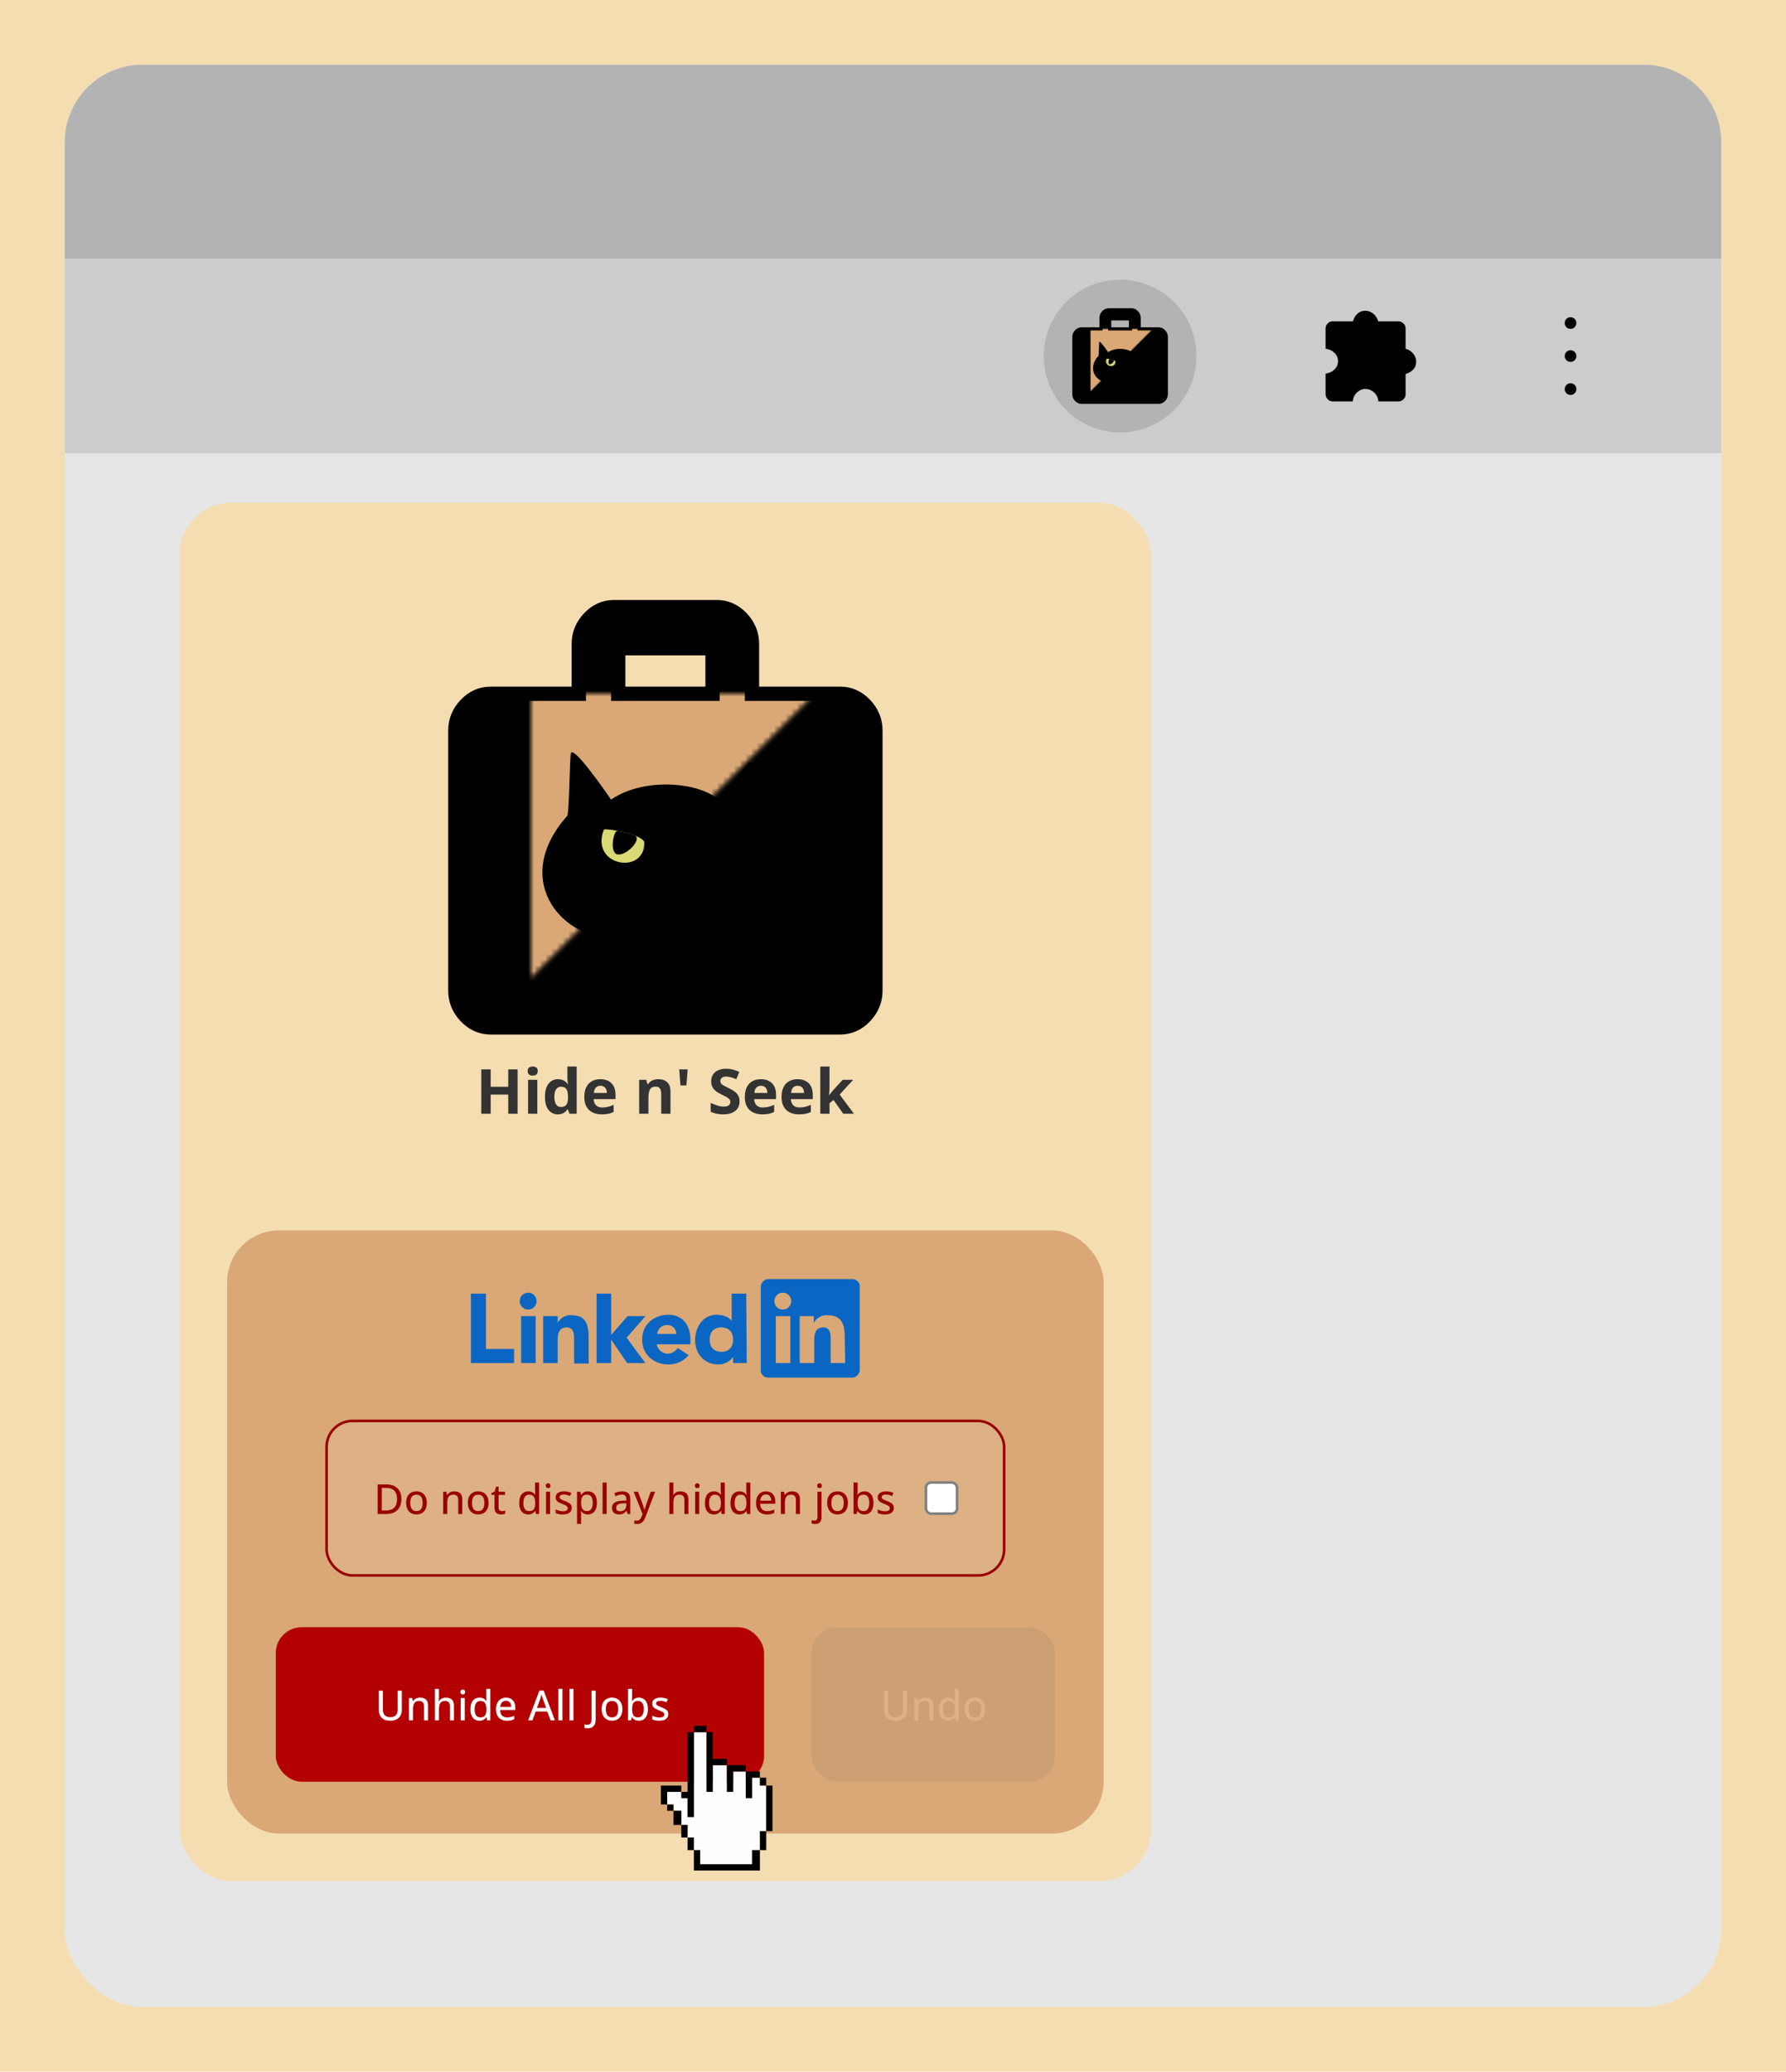 <?xml version="1.0" encoding="utf-8"?>
<svg viewBox="211.286 426.7 690 800" xmlns="http://www.w3.org/2000/svg">
  <defs>
    <filter id="filter-3" color-interpolation-filters="sRGB" x="-500%" y="-500%" width="1000%" height="1000%">
      <feMorphology in="SourceAlpha" result="dilated" operator="dilate" radius="1"/>
      <feFlood flood-color="rgba(0,0,0,1)" result="flood"/>
      <feComposite in="flood" in2="dilated" operator="in" result="outline"/>
      <feMerge>
        <feMergeNode in="outline"/>
        <feMergeNode in="SourceGraphic"/>
      </feMerge>
    </filter>
    <filter id="filter-4" color-interpolation-filters="sRGB" x="-500%" y="-500%" width="1000%" height="1000%">
      <feMorphology in="SourceAlpha" result="dilated" operator="dilate" radius="0"/>
      <feFlood flood-color="rgba(255,255,255,1)" result="flood"/>
      <feComposite in="flood" in2="dilated" operator="in" result="outline"/>
      <feMerge>
        <feMergeNode in="outline"/>
        <feMergeNode in="SourceGraphic"/>
      </feMerge>
    </filter>
    <mask id="mask-5">
      <polygon style="fill: rgb(255, 255, 255);" points="91 -41 -44 -41 -44 94">
        <title>briefcase-2-mask</title>
      </polygon>
    </mask>
    <clipPath id="clip-9">
      <path style="stroke-width: 3px; fill: rgb(255, 255, 0); stroke: rgb(0, 0, 0); stroke-opacity: 0; stroke-linejoin: round; stroke-linecap: round; pointer-events: none;" d="M 214.768 255.253 C 208.387 241.371 147.803 231.913 146.804 234.787 C 122.672 296.86 217.521 311.741 214.768 255.253 Z">
        <title>Left Eye Clip</title>
      </path>
    </clipPath>
    <clipPath id="clip-10">
      <path style="stroke-width: 3px; fill: rgb(255, 255, 0); stroke: rgb(0, 0, 0); stroke-opacity: 0; stroke-linejoin: round; stroke-linecap: round; pointer-events: none;" d="M 285.049 249.847 L 333.339 223.346 C 388.849 270.474 281.291 335.727 285.049 249.847 Z">
        <title>Right Eye Clip</title>
      </path>
    </clipPath>
    <mask id="mask-6">
      <polygon style="fill: rgb(255, 255, 255);" points="-44 94 91 94 91 -41">
        <title>briefcase-3-mask</title>
      </polygon>
    </mask>
    <filter id="filter-5" color-interpolation-filters="sRGB" x="-500%" y="-500%" width="1000%" height="1000%">
      <feColorMatrix type="saturate" values="0"/>
    </filter>
    <clipPath id="clip-11">
      <path style="stroke-width: 3px; fill: rgb(255, 255, 0); stroke: rgb(0, 0, 0); stroke-opacity: 0; stroke-linejoin: round; stroke-linecap: round; pointer-events: none;" d="M 214.768 255.253 C 208.387 241.371 147.803 231.913 146.804 234.787 C 122.672 296.86 217.521 311.741 214.768 255.253 Z">
        <title>Left Eye Clip</title>
      </path>
    </clipPath>
    <clipPath id="clip-12">
      <path style="stroke-width: 3px; fill: rgb(255, 255, 0); stroke: rgb(0, 0, 0); stroke-opacity: 0; stroke-linejoin: round; stroke-linecap: round; pointer-events: none;" d="M 285.049 249.847 L 333.339 223.346 C 388.849 270.474 281.291 335.727 285.049 249.847 Z">
        <title>Right Eye Clip</title>
      </path>
    </clipPath>
    <filter id="filter-6" color-interpolation-filters="sRGB" x="-500%" y="-500%" width="1000%" height="1000%">
      <feMorphology in="SourceAlpha" result="dilated" operator="dilate" radius="10"/>
      <feFlood flood-color="rgba(0,0,0,1)" result="flood"/>
      <feComposite in="flood" in2="dilated" operator="in" result="outline"/>
      <feMerge>
        <feMergeNode in="outline"/>
        <feMergeNode in="SourceGraphic"/>
      </feMerge>
    </filter>
    <filter id="filter-7" color-interpolation-filters="sRGB" x="-500%" y="-500%" width="1000%" height="1000%">
      <feMorphology in="SourceAlpha" result="dilated" operator="dilate" radius="0"/>
      <feFlood flood-color="rgba(255,255,255,1)" result="flood"/>
      <feComposite in="flood" in2="dilated" operator="in" result="outline"/>
      <feMerge>
        <feMergeNode in="outline"/>
        <feMergeNode in="SourceGraphic"/>
      </feMerge>
    </filter>
    <mask id="mask-7">
      <polygon style="fill: rgb(255, 255, 255);" points="91 -41 -44 -41 -44 94">
        <title>briefcase-2-mask</title>
      </polygon>
    </mask>
    <clipPath id="clip-13">
      <path style="stroke-width: 3px; fill: rgb(255, 255, 0); stroke: rgb(0, 0, 0); stroke-opacity: 0; stroke-linejoin: round; stroke-linecap: round; pointer-events: none;" d="M 214.768 255.253 C 208.387 241.371 147.803 231.913 146.804 234.787 C 122.672 296.86 217.521 311.741 214.768 255.253 Z">
        <title>Left Eye Clip</title>
      </path>
    </clipPath>
    <clipPath id="clip-14">
      <path style="stroke-width: 3px; fill: rgb(255, 255, 0); stroke: rgb(0, 0, 0); stroke-opacity: 0; stroke-linejoin: round; stroke-linecap: round; pointer-events: none;" d="M 285.049 249.847 L 333.339 223.346 C 388.849 270.474 281.291 335.727 285.049 249.847 Z">
        <title>Right Eye Clip</title>
      </path>
    </clipPath>
    <mask id="mask-8">
      <polygon style="fill: rgb(255, 255, 255);" points="-44 94 91 94 91 -41">
        <title>briefcase-3-mask</title>
      </polygon>
    </mask>
    <filter id="filter-8" color-interpolation-filters="sRGB" x="-500%" y="-500%" width="1000%" height="1000%">
      <feColorMatrix type="saturate" values="0"/>
    </filter>
    <clipPath id="clip-15">
      <path style="stroke-width: 3px; fill: rgb(255, 255, 0); stroke: rgb(0, 0, 0); stroke-opacity: 0; stroke-linejoin: round; stroke-linecap: round; pointer-events: none;" d="M 214.768 255.253 C 208.387 241.371 147.803 231.913 146.804 234.787 C 122.672 296.86 217.521 311.741 214.768 255.253 Z">
        <title>Left Eye Clip</title>
      </path>
    </clipPath>
    <clipPath id="clip-16">
      <path style="stroke-width: 3px; fill: rgb(255, 255, 0); stroke: rgb(0, 0, 0); stroke-opacity: 0; stroke-linejoin: round; stroke-linecap: round; pointer-events: none;" d="M 285.049 249.847 L 333.339 223.346 C 388.849 270.474 281.291 335.727 285.049 249.847 Z">
        <title>Right Eye Clip</title>
      </path>
    </clipPath>
    <filter id="filter-9" color-interpolation-filters="sRGB" x="-500%" y="-500%" width="1000%" height="1000%">
      <feGaussianBlur in="SourceAlpha" stdDeviation="4"/>
      <feOffset dx="0" dy="0"/>
      <feComponentTransfer result="offsetblur">
        <feFuncA id="feFuncA-1" type="linear" slope="2"/>
      </feComponentTransfer>
      <feFlood flood-color="rgba(0,0,0,0.3)"/>
      <feComposite in2="offsetblur" operator="in"/>
      <feMerge>
        <feMergeNode/>
        <feMergeNode in="SourceGraphic"/>
      </feMerge>
    </filter>
  </defs>
  <rect style="fill: rgb(245, 221, 178);" x="211.286" y="426.7" width="690" height="800">
    <title>Background</title>
  </rect>
  <g transform="matrix(1, 0, 0, 1, 66.286, 331.7)">
    <title>Browser</title>
    <g>
      <title>Window</title>
      <rect style="fill: rgb(230, 230, 230); stroke-width: 4px;" x="170" y="120" width="640" height="750" rx="30" ry="30">
        <title>Container</title>
      </rect>
      <path style="fill: rgb(179, 179, 179);" d="M 200 120 H 780 A 30 30 0 0 1 810 150 V 195 H 170 V 150 A 30 30 0 0 1 200 120 Z">
        <title>Top</title>
      </path>
    </g>
    <g style="">
      <title>Toolbar</title>
      <rect y="195" width="640" height="75" style="stroke-width: 4px; fill: rgb(204, 204, 204);" x="170">
        <title>Container</title>
      </rect>
      <path d="M 751.758 247.5 C 751.132 247.5 750.601 247.281 750.165 246.843 C 749.727 246.406 749.508 245.874 749.508 245.25 C 749.508 244.624 749.727 244.093 750.165 243.657 C 750.601 243.219 751.132 243 751.758 243 C 752.382 243 752.914 243.219 753.352 243.657 C 753.789 244.093 754.008 244.624 754.008 245.25 C 754.008 245.874 753.789 246.406 753.352 246.843 C 752.914 247.281 752.382 247.5 751.758 247.5 Z M 751.758 234.75 C 751.132 234.75 750.601 234.531 750.165 234.093 C 749.727 233.656 749.508 233.124 749.508 232.5 C 749.508 231.874 749.727 231.343 750.165 230.907 C 750.601 230.469 751.132 230.25 751.758 230.25 C 752.382 230.25 752.914 230.469 753.352 230.907 C 753.789 231.343 754.008 231.874 754.008 232.5 C 754.008 233.124 753.789 233.656 753.352 234.093 C 752.914 234.531 752.382 234.75 751.758 234.75 Z M 751.758 222 C 751.132 222 750.601 221.781 750.165 221.343 C 749.727 220.906 749.508 220.374 749.508 219.75 C 749.508 219.124 749.727 218.593 750.165 218.157 C 750.601 217.719 751.132 217.5 751.758 217.5 C 752.382 217.5 752.914 217.719 753.352 218.157 C 753.789 218.593 754.008 219.124 754.008 219.75 C 754.008 220.374 753.789 220.906 753.352 221.343 C 752.914 221.781 752.382 222 751.758 222 Z" style="filter: url(#filter-3);">
        <title>Vertical Dots</title>
      </path>
      <path d="M 667.62 250 L 659.812 250 C 659.095 250 658.466 249.724 657.928 249.17 C 657.389 248.616 657.12 247.951 657.12 247.174 L 657.12 239.275 C 658.437 239.126 659.566 238.609 660.508 237.727 C 661.45 236.845 661.921 235.76 661.921 234.475 C 661.921 233.188 661.45 232.103 660.508 231.221 C 659.566 230.339 658.437 229.823 657.12 229.674 L 657.12 221.775 C 657.12 221.087 657.389 220.467 657.928 219.913 C 658.466 219.359 659.095 219.083 659.812 219.083 L 667.709 219.083 C 668.039 217.887 668.607 216.907 669.415 216.145 C 670.222 215.382 671.225 215 672.421 215 C 673.588 215 674.636 215.382 675.562 216.145 C 676.491 216.907 677.118 217.887 677.446 219.083 L 685.345 219.083 C 686.033 219.083 686.654 219.359 687.207 219.913 C 687.761 220.467 688.037 221.087 688.037 221.775 L 688.037 229.674 C 689.234 230.003 690.213 230.63 690.975 231.558 C 691.738 232.484 692.12 233.532 692.12 234.699 C 692.12 235.895 691.738 236.898 690.975 237.705 C 690.213 238.513 689.234 239.081 688.037 239.411 L 688.037 247.308 C 688.037 248.025 687.761 248.654 687.207 249.192 C 686.654 249.731 686.033 250 685.345 250 L 677.537 250 C 677.388 248.564 676.819 247.405 675.832 246.523 C 674.845 245.641 673.708 245.199 672.421 245.199 C 671.285 245.199 670.238 245.641 669.281 246.523 C 668.323 247.405 667.77 248.564 667.62 250 Z">
        <title>Puzzle Piece</title>
      </path>
      <g transform="matrix(1, 0, 0, 1, 0, 2.5)">
        <title>Selected Hide-N-Seek Icon</title>
        <circle cx="577.731" cy="230" r="30" style="stroke: rgb(204, 204, 204); fill: rgb(179, 179, 179);">
          <title>Selection Indicator</title>
        </circle>
        <g style="" transform="matrix(0.486, 0, 0, 0.486, 566.308, 219.494)">
          <title>Hide-N-Seek-Icon</title>
          <path d="M -7.098 57.612 C -8.539 57.612 -9.8 57.045 -10.88 55.906 C -11.962 54.77 -12.5 53.442 -12.5 51.928 L -12.5 6.455 C -12.5 4.938 -11.962 3.61 -10.88 2.475 C -9.8 1.338 -8.539 0.768 -7.098 0.768 L 9.099 0.768 L 9.099 -8.704 C 9.099 -10.218 9.642 -11.546 10.718 -12.682 C 11.8 -13.821 13.06 -14.388 14.5 -14.388 L 32.5 -14.388 C 33.94 -14.388 35.2 -13.821 36.282 -12.682 C 37.358 -11.546 37.901 -10.218 37.901 -8.704 L 37.901 0.768 L 54.098 0.768 C 55.539 0.768 56.8 1.338 57.88 2.475 C 58.959 3.61 59.5 4.938 59.5 6.455 L 59.5 51.928 C 59.5 53.442 58.959 54.77 57.88 55.906 C 56.8 57.045 55.539 57.612 54.098 57.612 L -7.098 57.612 Z M 14.5 0.768 L 32.5 0.768 L 32.5 -8.704 L 14.5 -8.704 L 14.5 0.768 Z" style="paint-order: fill; stroke-width: 4px; stroke: rgb(0, 0, 0); filter: url(#filter-4);">
            <title>briefcase-prevent-seam</title>
          </path>
          <path style="stroke-width: 3px; stroke-opacity: 0; stroke-linejoin: round; stroke-linecap: round; stroke: rgb(186, 218, 85);" d="M 13.695 42.728 C 5.181 42.499 -3.487 32.43 6.373 21.353 C 6.698 20.47 6.794 10.524 6.976 10.524 C 7.198 8.708 13.103 17.207 14.013 18.549 C 20.212 14.327 30.345 15.734 32.993 18.791 C 33.473 18.235 37.132 12.96 38.22 12.071 C 39.939 11.881 39.247 22.507 39.427 22.32 C 47.744 26.516 47.201 40.995 34.919 42.728">
            <title>head-prevent-seam</title>
          </path>
          <g style="mask: url(#mask-5);">
            <title>briefcase-upper-left</title>
            <path d="M -7.098 57.612 C -8.539 57.612 -9.8 57.045 -10.88 55.906 C -11.962 54.77 -12.5 53.442 -12.5 51.928 L -12.5 6.455 C -12.5 4.938 -11.962 3.61 -10.88 2.475 C -9.8 1.338 -8.539 0.768 -7.098 0.768 L 9.099 0.768 L 9.099 -8.704 C 9.099 -10.218 9.642 -11.546 10.718 -12.682 C 11.8 -13.821 13.06 -14.388 14.5 -14.388 L 32.5 -14.388 C 33.94 -14.388 35.2 -13.821 36.282 -12.682 C 37.358 -11.546 37.901 -10.218 37.901 -8.704 L 37.901 0.768 L 54.098 0.768 C 55.539 0.768 56.8 1.338 57.88 2.475 C 58.959 3.61 59.5 4.938 59.5 6.455 L 59.5 51.928 C 59.5 53.442 58.959 54.77 57.88 55.906 C 56.8 57.045 55.539 57.612 54.098 57.612 L -7.098 57.612 Z M 14.5 0.768 L 32.5 0.768 L 32.5 -8.704 L 14.5 -8.704 L 14.5 0.768 Z" style="stroke: rgb(0, 0, 0); fill: rgb(217, 168, 118);">
              <title>briefcase</title>
            </path>
            <g style="" transform="matrix(0.104, 0, 0, 0.104, -2.533, -0.637)">
              <title>Charm</title>
              <path style="stroke-width: 3px; stroke-opacity: 0; stroke-linejoin: round; stroke-linecap: round; pointer-events: none; stroke: rgb(186, 218, 85);" d="M 155.839 416.452 C 74.076 414.246 -9.163 317.554 85.521 211.184 C 88.642 202.702 89.567 107.184 91.313 107.184 C 93.447 89.745 150.151 171.369 158.89 184.258 C 218.415 143.708 315.724 157.224 341.157 186.578 C 345.771 181.239 380.902 130.582 391.357 122.043 C 407.86 120.218 401.213 222.267 402.943 220.47 C 482.816 260.759 477.595 399.802 359.651 416.452">
                <title>Head</title>
              </path>
              <g style="clip-path: url(#clip-9);">
                <title>Left Eye</title>
                <path style="stroke-width: 3px; stroke-opacity: 0; stroke-linejoin: round; stroke-linecap: round; pointer-events: none; fill: rgb(217, 217, 118);" d="M 214.768 255.253 C 208.387 241.371 147.803 231.913 146.804 234.787 C 122.672 296.86 217.521 311.741 214.768 255.253 Z">
                  <title>Left Eye Outer</title>
                </path>
                <path style="fill: black; stroke-width: 3px; stroke-linejoin: round; stroke-linecap: round; pointer-events: none; stroke: rgb(0, 0, 0);" d="M 169.232 238.541 C 164.496 240.806 158.937 268.553 168.383 274.458 C 181.214 279.697 208.634 252.081 198.524 245.975 C 194.377 243.919 170.2 237.767 169.232 238.541 Z">
                  <title>Left Eye Pupil</title>
                </path>
              </g>
            </g>
          </g>
          <g style="mask: url(#mask-6);">
            <title>briefcase-lower-right</title>
            <path d="M -7.098 57.612 C -8.539 57.612 -9.8 57.045 -10.88 55.906 C -11.962 54.77 -12.5 53.442 -12.5 51.928 L -12.5 6.455 C -12.5 4.938 -11.962 3.61 -10.88 2.475 C -9.8 1.338 -8.539 0.768 -7.098 0.768 L 9.099 0.768 L 9.099 -8.704 C 9.099 -10.218 9.642 -11.546 10.718 -12.682 C 11.8 -13.821 13.06 -14.388 14.5 -14.388 L 32.5 -14.388 C 33.94 -14.388 35.2 -13.821 36.282 -12.682 C 37.358 -11.546 37.901 -10.218 37.901 -8.704 L 37.901 0.768 L 54.098 0.768 C 55.539 0.768 56.8 1.338 57.88 2.475 C 58.959 3.61 59.5 4.938 59.5 6.455 L 59.5 51.928 C 59.5 53.442 58.959 54.77 57.88 55.906 C 56.8 57.045 55.539 57.612 54.098 57.612 L -7.098 57.612 Z M 14.5 0.768 L 32.5 0.768 L 32.5 -8.704 L 14.5 -8.704 L 14.5 0.768 Z" style="stroke: rgb(0, 0, 0);">
              <title>briefcase</title>
            </path>
          </g>
        </g>
      </g>
    </g>
    <g transform="matrix(1, 0, 0, 1, 0, -11)">
      <title>Popup</title>
      <rect style="stroke-width: 0px; filter: url(#filter-6); fill: rgb(245, 221, 178);" x="214.428" y="300.12" width="375.257" height="532.3" rx="20" ry="20">
        <title>Container</title>
      </rect>
      <g style="" transform="matrix(2.208, 0, 0, 2.208, 350.175, 373.868)">
        <title>Hide-N-Seek-Icon</title>
        <path d="M -7.098 57.612 C -8.539 57.612 -9.8 57.045 -10.88 55.906 C -11.962 54.77 -12.5 53.442 -12.5 51.928 L -12.5 6.455 C -12.5 4.938 -11.962 3.61 -10.88 2.475 C -9.8 1.338 -8.539 0.768 -7.098 0.768 L 9.099 0.768 L 9.099 -8.704 C 9.099 -10.218 9.642 -11.546 10.718 -12.682 C 11.8 -13.821 13.06 -14.388 14.5 -14.388 L 32.5 -14.388 C 33.94 -14.388 35.2 -13.821 36.282 -12.682 C 37.358 -11.546 37.901 -10.218 37.901 -8.704 L 37.901 0.768 L 54.098 0.768 C 55.539 0.768 56.8 1.338 57.88 2.475 C 58.959 3.61 59.5 4.938 59.5 6.455 L 59.5 51.928 C 59.5 53.442 58.959 54.77 57.88 55.906 C 56.8 57.045 55.539 57.612 54.098 57.612 L -7.098 57.612 Z M 14.5 0.768 L 32.5 0.768 L 32.5 -8.704 L 14.5 -8.704 L 14.5 0.768 Z" style="paint-order: fill; stroke-width: 4px; stroke: rgb(0, 0, 0); filter: url(#filter-7);">
          <title>briefcase-prevent-seam</title>
        </path>
        <path style="stroke-width: 3px; stroke-opacity: 0; stroke-linejoin: round; stroke-linecap: round; stroke: rgb(186, 218, 85);" d="M 13.695 42.728 C 5.181 42.499 -3.487 32.43 6.373 21.353 C 6.698 20.47 6.794 10.524 6.976 10.524 C 7.198 8.708 13.103 17.207 14.013 18.549 C 20.212 14.327 30.345 15.734 32.993 18.791 C 33.473 18.235 37.132 12.96 38.22 12.071 C 39.939 11.881 39.247 22.507 39.427 22.32 C 47.744 26.516 47.201 40.995 34.919 42.728">
          <title>head-prevent-seam</title>
        </path>
        <g style="mask: url(#mask-7);">
          <title>briefcase-upper-left</title>
          <path d="M -7.098 57.612 C -8.539 57.612 -9.8 57.045 -10.88 55.906 C -11.962 54.77 -12.5 53.442 -12.5 51.928 L -12.5 6.455 C -12.5 4.938 -11.962 3.61 -10.88 2.475 C -9.8 1.338 -8.539 0.768 -7.098 0.768 L 9.099 0.768 L 9.099 -8.704 C 9.099 -10.218 9.642 -11.546 10.718 -12.682 C 11.8 -13.821 13.06 -14.388 14.5 -14.388 L 32.5 -14.388 C 33.94 -14.388 35.2 -13.821 36.282 -12.682 C 37.358 -11.546 37.901 -10.218 37.901 -8.704 L 37.901 0.768 L 54.098 0.768 C 55.539 0.768 56.8 1.338 57.88 2.475 C 58.959 3.61 59.5 4.938 59.5 6.455 L 59.5 51.928 C 59.5 53.442 58.959 54.77 57.88 55.906 C 56.8 57.045 55.539 57.612 54.098 57.612 L -7.098 57.612 Z M 14.5 0.768 L 32.5 0.768 L 32.5 -8.704 L 14.5 -8.704 L 14.5 0.768 Z" style="stroke: rgb(0, 0, 0); fill: rgb(217, 168, 118);">
            <title>briefcase</title>
          </path>
          <g style="" transform="matrix(0.104, 0, 0, 0.104, -2.533, -0.637)">
            <title>Charm</title>
            <path style="stroke-width: 3px; stroke-opacity: 0; stroke-linejoin: round; stroke-linecap: round; pointer-events: none; stroke: rgb(186, 218, 85);" d="M 155.839 416.452 C 74.076 414.246 -9.163 317.554 85.521 211.184 C 88.642 202.702 89.567 107.184 91.313 107.184 C 93.447 89.745 150.151 171.369 158.89 184.258 C 218.415 143.708 315.724 157.224 341.157 186.578 C 345.771 181.239 380.902 130.582 391.357 122.043 C 407.86 120.218 401.213 222.267 402.943 220.47 C 482.816 260.759 477.595 399.802 359.651 416.452">
              <title>Head</title>
            </path>
            <g style="clip-path: url(#clip-13);">
              <title>Left Eye</title>
              <path style="stroke-width: 3px; stroke-opacity: 0; stroke-linejoin: round; stroke-linecap: round; pointer-events: none; fill: rgb(217, 217, 118);" d="M 214.768 255.253 C 208.387 241.371 147.803 231.913 146.804 234.787 C 122.672 296.86 217.521 311.741 214.768 255.253 Z">
                <title>Left Eye Outer</title>
              </path>
              <path style="fill: black; stroke-width: 3px; stroke-linejoin: round; stroke-linecap: round; pointer-events: none; stroke: rgb(0, 0, 0);" d="M 169.232 238.541 C 164.496 240.806 158.937 268.553 168.383 274.458 C 181.214 279.697 208.634 252.081 198.524 245.975 C 194.377 243.919 170.2 237.767 169.232 238.541 Z">
                <title>Left Eye Pupil</title>
              </path>
            </g>
          </g>
        </g>
        <g style="mask: url(#mask-8);">
          <title>briefcase-lower-right</title>
          <path d="M -7.098 57.612 C -8.539 57.612 -9.8 57.045 -10.88 55.906 C -11.962 54.77 -12.5 53.442 -12.5 51.928 L -12.5 6.455 C -12.5 4.938 -11.962 3.61 -10.88 2.475 C -9.8 1.338 -8.539 0.768 -7.098 0.768 L 9.099 0.768 L 9.099 -8.704 C 9.099 -10.218 9.642 -11.546 10.718 -12.682 C 11.8 -13.821 13.06 -14.388 14.5 -14.388 L 32.5 -14.388 C 33.94 -14.388 35.2 -13.821 36.282 -12.682 C 37.358 -11.546 37.901 -10.218 37.901 -8.704 L 37.901 0.768 L 54.098 0.768 C 55.539 0.768 56.8 1.338 57.88 2.475 C 58.959 3.61 59.5 4.938 59.5 6.455 L 59.5 51.928 C 59.5 53.442 58.959 54.77 57.88 55.906 C 56.8 57.045 55.539 57.612 54.098 57.612 L -7.098 57.612 Z M 14.5 0.768 L 32.5 0.768 L 32.5 -8.704 L 14.5 -8.704 L 14.5 0.768 Z" style="stroke: rgb(0, 0, 0);">
            <title>briefcase</title>
          </path>
        </g>
      </g>
      <path d="M 344.974 536.089 L 341.353 536.089 L 341.353 528.694 L 334.568 528.694 L 334.568 536.089 L 330.935 536.089 L 330.935 518.956 L 334.568 518.956 L 334.568 525.671 L 341.353 525.671 L 341.353 518.956 L 344.974 518.956 Z" style="fill: rgb(51, 51, 51); white-space: pre;"/>
      <path d="M 352.588 522.987 L 352.588 536.089 L 349.013 536.089 L 349.013 522.987 Z M 350.806 517.855 Q 351.603 517.855 352.177 518.224 Q 352.752 518.593 352.752 519.601 Q 352.752 520.597 352.177 520.978 Q 351.603 521.359 350.806 521.359 Q 349.998 521.359 349.429 520.978 Q 348.861 520.597 348.861 519.601 Q 348.861 518.593 349.429 518.224 Q 349.998 517.855 350.806 517.855 Z" style="fill: rgb(51, 51, 51); white-space: pre;"/>
      <path d="M 360.49 536.323 Q 358.299 536.323 356.922 534.607 Q 355.545 532.89 355.545 529.562 Q 355.545 526.198 356.939 524.47 Q 358.334 522.741 360.584 522.741 Q 361.521 522.741 362.236 522.999 Q 362.951 523.257 363.472 523.691 Q 363.994 524.124 364.357 524.663 L 364.474 524.663 Q 364.404 524.288 364.304 523.556 Q 364.205 522.823 364.205 522.05 L 364.205 517.855 L 367.791 517.855 L 367.791 536.089 L 365.049 536.089 L 364.357 534.39 L 364.205 534.39 Q 363.865 534.929 363.355 535.368 Q 362.845 535.808 362.142 536.066 Q 361.439 536.323 360.49 536.323 Z M 361.744 533.476 Q 363.209 533.476 363.812 532.603 Q 364.416 531.73 364.451 529.972 L 364.451 529.585 Q 364.451 527.675 363.865 526.661 Q 363.279 525.648 361.685 525.648 Q 360.502 525.648 359.834 526.667 Q 359.166 527.687 359.166 529.609 Q 359.166 531.53 359.84 532.503 Q 360.513 533.476 361.744 533.476 Z" style="fill: rgb(51, 51, 51); white-space: pre;"/>
      <path d="M 376.931 522.741 Q 378.748 522.741 380.06 523.439 Q 381.373 524.136 382.088 525.46 Q 382.802 526.784 382.802 528.694 L 382.802 530.429 L 374.353 530.429 Q 374.412 531.941 375.261 532.802 Q 376.111 533.663 377.623 533.663 Q 378.877 533.663 379.92 533.405 Q 380.963 533.148 382.064 532.632 L 382.064 535.398 Q 381.091 535.878 380.031 536.101 Q 378.97 536.323 377.459 536.323 Q 375.49 536.323 373.972 535.597 Q 372.455 534.87 371.593 533.382 Q 370.732 531.894 370.732 529.632 Q 370.732 527.335 371.511 525.806 Q 372.291 524.276 373.685 523.509 Q 375.08 522.741 376.931 522.741 Z M 376.955 525.284 Q 375.912 525.284 375.226 525.952 Q 374.541 526.62 374.435 528.05 L 379.451 528.05 Q 379.439 527.253 379.164 526.632 Q 378.888 526.011 378.343 525.648 Q 377.799 525.284 376.955 525.284 Z" style="fill: rgb(51, 51, 51); white-space: pre;"/>
      <path d="M 399.377 522.741 Q 401.474 522.741 402.752 523.884 Q 404.029 525.026 404.029 527.546 L 404.029 536.089 L 400.455 536.089 L 400.455 528.437 Q 400.455 527.03 399.945 526.316 Q 399.435 525.601 398.345 525.601 Q 396.705 525.601 396.107 526.714 Q 395.509 527.827 395.509 529.925 L 395.509 536.089 L 391.935 536.089 L 391.935 522.987 L 394.666 522.987 L 395.146 524.663 L 395.345 524.663 Q 395.767 523.984 396.394 523.562 Q 397.021 523.14 397.789 522.941 Q 398.556 522.741 399.377 522.741 Z" style="fill: rgb(51, 51, 51); white-space: pre;"/>
      <path d="M 410.67 518.956 L 410.189 525.144 L 407.881 525.144 L 407.4 518.956 Z" style="fill: rgb(51, 51, 51); white-space: pre;"/>
      <path d="M 430.72 531.331 Q 430.72 532.855 429.982 533.98 Q 429.244 535.105 427.832 535.714 Q 426.42 536.323 424.404 536.323 Q 423.513 536.323 422.664 536.206 Q 421.814 536.089 421.035 535.86 Q 420.256 535.632 419.552 535.292 L 419.552 531.917 Q 420.771 532.456 422.084 532.89 Q 423.396 533.323 424.685 533.323 Q 425.576 533.323 426.121 533.089 Q 426.666 532.855 426.912 532.444 Q 427.158 532.034 427.158 531.507 Q 427.158 530.862 426.724 530.405 Q 426.291 529.948 425.535 529.55 Q 424.779 529.151 423.83 528.694 Q 423.232 528.413 422.529 528.009 Q 421.826 527.605 421.193 527.019 Q 420.56 526.433 420.156 525.595 Q 419.752 524.757 419.752 523.585 Q 419.752 522.05 420.455 520.96 Q 421.158 519.87 422.465 519.29 Q 423.771 518.71 425.552 518.71 Q 426.888 518.71 428.101 519.021 Q 429.314 519.331 430.638 519.917 L 429.466 522.741 Q 428.283 522.261 427.345 521.997 Q 426.408 521.734 425.435 521.734 Q 424.756 521.734 424.275 521.95 Q 423.795 522.167 423.549 522.56 Q 423.302 522.952 423.302 523.468 Q 423.302 524.077 423.66 524.493 Q 424.017 524.909 424.738 525.296 Q 425.459 525.683 426.537 526.198 Q 427.849 526.819 428.781 527.493 Q 429.713 528.167 430.216 529.075 Q 430.72 529.984 430.72 531.331 Z" style="fill: rgb(51, 51, 51); white-space: pre;"/>
      <path d="M 438.947 522.741 Q 440.763 522.741 442.076 523.439 Q 443.388 524.136 444.103 525.46 Q 444.818 526.784 444.818 528.694 L 444.818 530.429 L 436.369 530.429 Q 436.427 531.941 437.277 532.802 Q 438.127 533.663 439.638 533.663 Q 440.892 533.663 441.935 533.405 Q 442.978 533.148 444.08 532.632 L 444.08 535.398 Q 443.107 535.878 442.047 536.101 Q 440.986 536.323 439.474 536.323 Q 437.506 536.323 435.988 535.597 Q 434.47 534.87 433.609 533.382 Q 432.748 531.894 432.748 529.632 Q 432.748 527.335 433.527 525.806 Q 434.306 524.276 435.701 523.509 Q 437.095 522.741 438.947 522.741 Z M 438.97 525.284 Q 437.927 525.284 437.242 525.952 Q 436.556 526.62 436.451 528.05 L 441.466 528.05 Q 441.455 527.253 441.179 526.632 Q 440.904 526.011 440.359 525.648 Q 439.814 525.284 438.97 525.284 Z" style="fill: rgb(51, 51, 51); white-space: pre;"/>
      <path d="M 453.134 522.741 Q 454.951 522.741 456.263 523.439 Q 457.576 524.136 458.291 525.46 Q 459.006 526.784 459.006 528.694 L 459.006 530.429 L 450.556 530.429 Q 450.615 531.941 451.465 532.802 Q 452.314 533.663 453.826 533.663 Q 455.08 533.663 456.123 533.405 Q 457.166 533.148 458.267 532.632 L 458.267 535.398 Q 457.295 535.878 456.234 536.101 Q 455.174 536.323 453.662 536.323 Q 451.693 536.323 450.175 535.597 Q 448.658 534.87 447.797 533.382 Q 446.935 531.894 446.935 529.632 Q 446.935 527.335 447.715 525.806 Q 448.494 524.276 449.888 523.509 Q 451.283 522.741 453.134 522.741 Z M 453.158 525.284 Q 452.115 525.284 451.429 525.952 Q 450.744 526.62 450.638 528.05 L 455.654 528.05 Q 455.642 527.253 455.367 526.632 Q 455.091 526.011 454.547 525.648 Q 454.002 525.284 453.158 525.284 Z" style="fill: rgb(51, 51, 51); white-space: pre;"/>
      <path d="M 465.478 517.855 L 465.478 526.011 Q 465.478 526.749 465.42 527.487 Q 465.361 528.226 465.291 528.964 L 465.338 528.964 Q 465.701 528.448 466.082 527.944 Q 466.463 527.441 466.896 526.972 L 470.564 522.987 L 474.595 522.987 L 469.392 528.671 L 474.912 536.089 L 470.787 536.089 L 467.013 530.78 L 465.478 532.011 L 465.478 536.089 L 461.904 536.089 L 461.904 517.855 Z" style="fill: rgb(51, 51, 51); white-space: pre;"/>
      <g style="">
        <title>Options Panel</title>
        <rect style="fill: rgb(217, 168, 118);" x="232.738" y="581.136" width="338.637" height="232.9" rx="20" ry="20">
          <title>Container</title>
        </rect>
        <g transform="matrix(1.812, 0, 0, 1.812, 326.936, 599.928)" style="">
          <title>LinkedIn Logo</title>
          <polygon class="st0" points="0 3.1 3.2 3.1 3.2 14.9 9.2 14.9 9.2 17.9 0 17.9" style="fill: rgb(10, 102, 194);"/>
          <path class="st0" d="m10.7 7.9h3.1v10h-3.1v-10zm1.5-5c1 0 1.8 0.8 1.8 1.8s-0.8 1.8-1.8 1.8-1.8-0.8-1.8-1.8 0.8-1.8 1.8-1.8" style="fill: rgb(10, 102, 194);"/>
          <polygon class="st0" points="26.8 3.1 29.9 3.1 29.9 11.9 33.4 7.9 37.2 7.9 33.2 12.5 37.2 17.9 33.3 17.9 29.9 12.9 29.9 12.9 29.9 17.9 26.8 17.9" style="fill: rgb(10, 102, 194);"/>
          <path class="st0" d="m15.5 7.9h3v1.4c0.6-1 1.7-1.7 2.9-1.6 3.2 0 3.7 2.1 3.7 4.8v5.5h-3.1v-5c0-1.2 0-2.7-1.6-2.7s-1.9 1.3-1.9 2.6v5h-3.1v-10z" style="fill: rgb(10, 102, 194);"/>
          <path class="st0" d="m43.8 11.7c0-1-0.8-1.9-1.8-1.9h-0.1c-1.1-0.1-2.1 0.8-2.2 1.9h4.1zm2.6 4.5c-1 1.3-2.6 2-4.3 2-3.1 0-5.6-2.1-5.6-5.3s2.5-5.3 5.6-5.3c2.9 0 4.7 2.1 4.7 5.3v1h-7.2c0.2 1.1 1.2 2 2.3 2 0.9 0 1.7-0.5 2.2-1.2l2.3 1.5z" style="fill: rgb(10, 102, 194);"/>
          <path class="st0" d="m53.4 10.3c-1.6 0-2.5 1-2.5 2.6s0.9 2.6 2.5 2.6 2.5-1 2.5-2.6-0.9-2.6-2.5-2.6m5.4 7.6h-2.9v-1.3c-0.7 1-1.9 1.6-3.1 1.6-3 0-5-2.2-5-5.2 0-2.8 1.7-5.4 4.6-5.4 1.3 0 2.5 0.4 3.2 1.3v-5.8h3.1l0.1 14.8z" style="fill: rgb(10, 102, 194);"/>
          <path class="st0" d="m81.3 0h-17.9c-0.8 0-1.5 0.7-1.6 1.5v18c0 0.8 0.7 1.5 1.6 1.5h17.9c0.8 0 1.5-0.7 1.6-1.5v-18c0-0.8-0.7-1.5-1.6-1.5zm-13.2 17.9h-3.1v-10h3.1v10zm-1.6-11.4c-1 0-1.8-0.8-1.8-1.8s0.8-1.8 1.8-1.8 1.8 0.8 1.8 1.8-0.8 1.8-1.8 1.8zm13.3 11.4h-3.1v-4.9c0-1.2 0-2.7-1.6-2.7s-1.9 1.3-1.9 2.6v5h-3.1v-10h3v1.4c0.6-1 1.7-1.7 2.9-1.6 3.2 0 3.7 2.1 3.7 4.8l0.1 5.4z" style="fill: rgb(10, 102, 194);"/>
        </g>
        <g style="" transform="matrix(1, 0, 0, 1, 58.203, -1.324)">
          <title>Remove Hidden Jobs Button</title>
          <rect style="pointer-events: auto; fill: rgba(255, 255, 255, 0.1); stroke: rgb(153, 0, 0);" x="212.976" y="656.034" width="261.756" height="59.657" rx="10" ry="10">
            <title>Container</title>
          </rect>
          <path d="M 241.869 686.165 Q 241.869 688.094 241.158 689.387 Q 240.447 690.68 239.1 691.333 Q 237.752 691.985 235.83 691.985 L 232.697 691.985 L 232.697 680.563 L 236.182 680.563 Q 237.932 680.563 239.205 681.2 Q 240.479 681.837 241.174 683.083 Q 241.869 684.329 241.869 686.165 Z M 240.189 686.212 Q 240.189 684.743 239.713 683.79 Q 239.236 682.837 238.314 682.372 Q 237.393 681.907 236.057 681.907 L 234.299 681.907 L 234.299 690.626 L 235.775 690.626 Q 237.986 690.626 239.088 689.516 Q 240.189 688.407 240.189 686.212 Z" style="fill: rgb(153, 0, 0); white-space: pre;"/>
          <path d="M 251.697 687.665 Q 251.697 688.727 251.42 689.559 Q 251.143 690.391 250.615 690.965 Q 250.088 691.54 249.346 691.84 Q 248.604 692.141 247.666 692.141 Q 246.791 692.141 246.061 691.84 Q 245.33 691.54 244.799 690.965 Q 244.268 690.391 243.979 689.559 Q 243.689 688.727 243.689 687.665 Q 243.689 686.251 244.174 685.255 Q 244.658 684.258 245.561 683.739 Q 246.463 683.219 247.713 683.219 Q 248.9 683.219 249.799 683.743 Q 250.697 684.266 251.197 685.258 Q 251.697 686.251 251.697 687.665 Z M 245.299 687.665 Q 245.299 688.657 245.553 689.372 Q 245.807 690.087 246.334 690.469 Q 246.861 690.852 247.697 690.852 Q 248.518 690.852 249.049 690.469 Q 249.58 690.087 249.83 689.372 Q 250.08 688.657 250.08 687.665 Q 250.08 686.68 249.83 685.977 Q 249.58 685.274 249.053 684.899 Q 248.525 684.524 247.682 684.524 Q 246.447 684.524 245.873 685.348 Q 245.299 686.172 245.299 687.665 Z" style="fill: rgb(153, 0, 0); white-space: pre;"/>
          <path d="M 262.299 683.219 Q 263.791 683.219 264.592 683.969 Q 265.393 684.719 265.393 686.376 L 265.393 691.985 L 263.838 691.985 L 263.838 686.587 Q 263.838 685.555 263.385 685.036 Q 262.932 684.516 261.994 684.516 Q 260.658 684.516 260.123 685.305 Q 259.588 686.094 259.588 687.594 L 259.588 691.985 L 258.018 691.985 L 258.018 683.376 L 259.26 683.376 L 259.486 684.587 L 259.572 684.587 Q 259.846 684.133 260.268 683.829 Q 260.689 683.524 261.209 683.372 Q 261.729 683.219 262.299 683.219 Z" style="fill: rgb(153, 0, 0); white-space: pre;"/>
          <path d="M 275.541 687.665 Q 275.541 688.727 275.264 689.559 Q 274.986 690.391 274.459 690.965 Q 273.932 691.54 273.189 691.84 Q 272.447 692.141 271.51 692.141 Q 270.635 692.141 269.904 691.84 Q 269.174 691.54 268.643 690.965 Q 268.111 690.391 267.822 689.559 Q 267.533 688.727 267.533 687.665 Q 267.533 686.251 268.018 685.255 Q 268.502 684.258 269.404 683.739 Q 270.307 683.219 271.557 683.219 Q 272.744 683.219 273.643 683.743 Q 274.541 684.266 275.041 685.258 Q 275.541 686.251 275.541 687.665 Z M 269.143 687.665 Q 269.143 688.657 269.396 689.372 Q 269.65 690.087 270.178 690.469 Q 270.705 690.852 271.541 690.852 Q 272.361 690.852 272.893 690.469 Q 273.424 690.087 273.674 689.372 Q 273.924 688.657 273.924 687.665 Q 273.924 686.68 273.674 685.977 Q 273.424 685.274 272.896 684.899 Q 272.369 684.524 271.525 684.524 Q 270.291 684.524 269.717 685.348 Q 269.143 686.172 269.143 687.665 Z" style="fill: rgb(153, 0, 0); white-space: pre;"/>
          <path d="M 280.705 690.868 Q 281.041 690.868 281.385 690.809 Q 281.729 690.751 281.979 690.657 L 281.979 691.86 Q 281.713 691.977 281.271 692.059 Q 280.83 692.141 280.369 692.141 Q 279.666 692.141 279.096 691.899 Q 278.525 691.657 278.186 691.071 Q 277.846 690.485 277.846 689.446 L 277.846 684.587 L 276.65 684.587 L 276.65 683.86 L 277.9 683.282 L 278.455 681.422 L 279.424 681.422 L 279.424 683.376 L 281.916 683.376 L 281.916 684.587 L 279.424 684.587 L 279.424 689.422 Q 279.424 690.149 279.771 690.508 Q 280.119 690.868 280.705 690.868 Z" style="fill: rgb(153, 0, 0); white-space: pre;"/>
          <path d="M 290.854 692.141 Q 289.275 692.141 288.334 691.024 Q 287.393 689.907 287.393 687.712 Q 287.393 685.493 288.35 684.356 Q 289.307 683.219 290.893 683.219 Q 291.557 683.219 292.057 683.399 Q 292.557 683.579 292.92 683.876 Q 293.283 684.172 293.525 684.547 L 293.619 684.547 Q 293.58 684.305 293.541 683.868 Q 293.502 683.43 293.502 683.102 L 293.502 679.829 L 295.072 679.829 L 295.072 691.985 L 293.83 691.985 L 293.572 690.79 L 293.502 690.79 Q 293.268 691.165 292.904 691.473 Q 292.541 691.782 292.037 691.962 Q 291.533 692.141 290.854 692.141 Z M 291.221 690.86 Q 292.494 690.86 293.021 690.126 Q 293.549 689.391 293.557 687.946 L 293.557 687.704 Q 293.557 686.165 293.053 685.34 Q 292.549 684.516 291.205 684.516 Q 290.111 684.516 289.557 685.372 Q 289.002 686.227 289.002 687.743 Q 289.002 689.243 289.557 690.051 Q 290.111 690.86 291.221 690.86 Z" style="fill: rgb(153, 0, 0); white-space: pre;"/>
          <path d="M 299.322 683.376 L 299.322 691.985 L 297.752 691.985 L 297.752 683.376 Z M 298.549 680.118 Q 298.924 680.118 299.193 680.337 Q 299.463 680.555 299.463 681.047 Q 299.463 681.54 299.193 681.762 Q 298.924 681.985 298.549 681.985 Q 298.166 681.985 297.904 681.762 Q 297.643 681.54 297.643 681.047 Q 297.643 680.555 297.904 680.337 Q 298.166 680.118 298.549 680.118 Z" style="fill: rgb(153, 0, 0); white-space: pre;"/>
          <path d="M 307.682 689.579 Q 307.682 690.415 307.271 690.989 Q 306.861 691.563 306.08 691.852 Q 305.299 692.141 304.205 692.141 Q 303.299 692.141 302.643 692.005 Q 301.986 691.868 301.455 691.61 L 301.455 690.219 Q 302.025 690.493 302.775 690.704 Q 303.525 690.915 304.244 690.915 Q 305.252 690.915 305.701 690.594 Q 306.15 690.274 306.15 689.727 Q 306.15 689.407 305.971 689.161 Q 305.791 688.915 305.342 688.669 Q 304.893 688.422 304.057 688.102 Q 303.236 687.782 302.654 687.462 Q 302.072 687.141 301.768 686.688 Q 301.463 686.235 301.463 685.516 Q 301.463 684.399 302.357 683.809 Q 303.252 683.219 304.721 683.219 Q 305.502 683.219 306.193 683.376 Q 306.885 683.532 307.518 683.813 L 307.01 685.024 Q 306.447 684.782 305.854 684.622 Q 305.26 684.462 304.643 684.462 Q 303.838 684.462 303.412 684.719 Q 302.986 684.977 302.986 685.43 Q 302.986 685.782 303.186 686.016 Q 303.385 686.251 303.854 686.473 Q 304.322 686.696 305.119 687.001 Q 305.908 687.297 306.482 687.618 Q 307.057 687.938 307.369 688.399 Q 307.682 688.86 307.682 689.579 Z" style="fill: rgb(153, 0, 0); white-space: pre;"/>
          <path d="M 313.955 683.219 Q 315.525 683.219 316.467 684.333 Q 317.408 685.446 317.408 687.657 Q 317.408 689.126 316.975 690.122 Q 316.541 691.118 315.756 691.63 Q 314.971 692.141 313.916 692.141 Q 313.252 692.141 312.752 691.965 Q 312.252 691.79 311.896 691.497 Q 311.541 691.204 311.299 690.868 L 311.197 690.868 Q 311.229 691.172 311.264 691.575 Q 311.299 691.977 311.299 692.297 L 311.299 695.813 L 309.721 695.813 L 309.721 683.376 L 311.01 683.376 L 311.221 684.61 L 311.299 684.61 Q 311.541 684.227 311.896 683.911 Q 312.252 683.594 312.76 683.407 Q 313.268 683.219 313.955 683.219 Z M 313.596 684.516 Q 312.768 684.516 312.271 684.84 Q 311.775 685.165 311.545 685.805 Q 311.314 686.446 311.299 687.415 L 311.299 687.665 Q 311.299 688.696 311.518 689.403 Q 311.736 690.11 312.244 690.481 Q 312.752 690.852 313.611 690.852 Q 314.346 690.852 314.834 690.454 Q 315.322 690.055 315.561 689.329 Q 315.799 688.602 315.799 687.641 Q 315.799 686.18 315.26 685.348 Q 314.721 684.516 313.596 684.516 Z" style="fill: rgb(153, 0, 0); white-space: pre;"/>
          <path d="M 321.174 691.985 L 319.596 691.985 L 319.596 679.829 L 321.174 679.829 Z" style="fill: rgb(153, 0, 0); white-space: pre;"/>
          <path d="M 327.143 683.227 Q 328.736 683.227 329.525 683.934 Q 330.314 684.641 330.314 686.165 L 330.314 691.985 L 329.189 691.985 L 328.885 690.735 L 328.822 690.735 Q 328.463 691.204 328.072 691.516 Q 327.682 691.829 327.17 691.985 Q 326.658 692.141 325.924 692.141 Q 325.143 692.141 324.533 691.86 Q 323.924 691.579 323.576 691.012 Q 323.229 690.446 323.229 689.571 Q 323.229 688.258 324.236 687.579 Q 325.244 686.899 327.291 686.837 L 328.775 686.774 L 328.775 686.29 Q 328.775 685.282 328.326 684.868 Q 327.877 684.454 327.072 684.454 Q 326.408 684.454 325.799 684.645 Q 325.189 684.837 324.627 685.102 L 324.127 683.962 Q 324.736 683.649 325.514 683.438 Q 326.291 683.227 327.143 683.227 Z M 328.76 687.805 L 327.557 687.86 Q 326.064 687.915 325.459 688.356 Q 324.854 688.797 324.854 689.587 Q 324.854 690.274 325.268 690.594 Q 325.682 690.915 326.361 690.915 Q 327.408 690.915 328.084 690.325 Q 328.76 689.735 328.76 688.579 Z" style="fill: rgb(153, 0, 0); white-space: pre;"/>
          <path d="M 331.604 683.376 L 333.299 683.376 L 335.127 688.337 Q 335.268 688.719 335.389 689.083 Q 335.51 689.446 335.6 689.786 Q 335.689 690.126 335.744 690.454 L 335.799 690.454 Q 335.893 690.055 336.064 689.485 Q 336.236 688.915 336.439 688.329 L 338.189 683.376 L 339.877 683.376 L 336.158 693.204 Q 335.854 694.024 335.42 694.614 Q 334.986 695.204 334.393 695.52 Q 333.799 695.837 332.986 695.837 Q 332.611 695.837 332.326 695.794 Q 332.041 695.751 331.838 695.696 L 331.838 694.446 Q 332.01 694.485 332.256 694.516 Q 332.502 694.547 332.768 694.547 Q 333.26 694.547 333.615 694.356 Q 333.971 694.165 334.225 693.813 Q 334.479 693.462 334.65 692.993 L 335.041 691.977 Z" style="fill: rgb(153, 0, 0); white-space: pre;"/>
          <path d="M 346.947 679.829 L 346.947 683.172 Q 346.947 683.571 346.924 683.954 Q 346.9 684.337 346.869 684.594 L 346.963 684.594 Q 347.236 684.141 347.639 683.84 Q 348.041 683.54 348.553 683.387 Q 349.064 683.235 349.635 683.235 Q 350.643 683.235 351.338 683.563 Q 352.033 683.891 352.393 684.583 Q 352.752 685.274 352.752 686.376 L 352.752 691.985 L 351.197 691.985 L 351.197 686.587 Q 351.197 685.555 350.744 685.036 Q 350.291 684.516 349.354 684.516 Q 348.463 684.516 347.932 684.872 Q 347.4 685.227 347.174 685.915 Q 346.947 686.602 346.947 687.602 L 346.947 691.985 L 345.377 691.985 L 345.377 679.829 Z" style="fill: rgb(153, 0, 0); white-space: pre;"/>
          <path d="M 356.932 683.376 L 356.932 691.985 L 355.361 691.985 L 355.361 683.376 Z M 356.158 680.118 Q 356.533 680.118 356.803 680.337 Q 357.072 680.555 357.072 681.047 Q 357.072 681.54 356.803 681.762 Q 356.533 681.985 356.158 681.985 Q 355.775 681.985 355.514 681.762 Q 355.252 681.54 355.252 681.047 Q 355.252 680.555 355.514 680.337 Q 355.775 680.118 356.158 680.118 Z" style="fill: rgb(153, 0, 0); white-space: pre;"/>
          <path d="M 362.588 692.141 Q 361.01 692.141 360.068 691.024 Q 359.127 689.907 359.127 687.712 Q 359.127 685.493 360.084 684.356 Q 361.041 683.219 362.627 683.219 Q 363.291 683.219 363.791 683.399 Q 364.291 683.579 364.654 683.876 Q 365.018 684.172 365.26 684.547 L 365.354 684.547 Q 365.314 684.305 365.275 683.868 Q 365.236 683.43 365.236 683.102 L 365.236 679.829 L 366.807 679.829 L 366.807 691.985 L 365.564 691.985 L 365.307 690.79 L 365.236 690.79 Q 365.002 691.165 364.639 691.473 Q 364.275 691.782 363.771 691.962 Q 363.268 692.141 362.588 692.141 Z M 362.955 690.86 Q 364.229 690.86 364.756 690.126 Q 365.283 689.391 365.291 687.946 L 365.291 687.704 Q 365.291 686.165 364.787 685.34 Q 364.283 684.516 362.939 684.516 Q 361.846 684.516 361.291 685.372 Q 360.736 686.227 360.736 687.743 Q 360.736 689.243 361.291 690.051 Q 361.846 690.86 362.955 690.86 Z" style="fill: rgb(153, 0, 0); white-space: pre;"/>
          <path d="M 372.463 692.141 Q 370.885 692.141 369.943 691.024 Q 369.002 689.907 369.002 687.712 Q 369.002 685.493 369.959 684.356 Q 370.916 683.219 372.502 683.219 Q 373.166 683.219 373.666 683.399 Q 374.166 683.579 374.529 683.876 Q 374.893 684.172 375.135 684.547 L 375.229 684.547 Q 375.189 684.305 375.15 683.868 Q 375.111 683.43 375.111 683.102 L 375.111 679.829 L 376.682 679.829 L 376.682 691.985 L 375.439 691.985 L 375.182 690.79 L 375.111 690.79 Q 374.877 691.165 374.514 691.473 Q 374.15 691.782 373.646 691.962 Q 373.143 692.141 372.463 692.141 Z M 372.83 690.86 Q 374.104 690.86 374.631 690.126 Q 375.158 689.391 375.166 687.946 L 375.166 687.704 Q 375.166 686.165 374.662 685.34 Q 374.158 684.516 372.814 684.516 Q 371.721 684.516 371.166 685.372 Q 370.611 686.227 370.611 687.743 Q 370.611 689.243 371.166 690.051 Q 371.721 690.86 372.83 690.86 Z" style="fill: rgb(153, 0, 0); white-space: pre;"/>
          <path d="M 382.736 683.219 Q 383.861 683.219 384.666 683.7 Q 385.471 684.18 385.9 685.055 Q 386.33 685.93 386.33 687.118 L 386.33 688.008 L 380.486 688.008 Q 380.51 689.391 381.197 690.13 Q 381.885 690.868 383.127 690.868 Q 383.947 690.868 384.588 690.712 Q 385.229 690.555 385.916 690.251 L 385.916 691.571 Q 385.268 691.868 384.615 692.005 Q 383.963 692.141 383.057 692.141 Q 381.807 692.141 380.865 691.641 Q 379.924 691.141 379.4 690.161 Q 378.877 689.18 378.877 687.743 Q 378.877 686.321 379.354 685.309 Q 379.83 684.297 380.697 683.758 Q 381.564 683.219 382.736 683.219 Z M 382.729 684.438 Q 381.775 684.438 381.197 685.059 Q 380.619 685.68 380.518 686.837 L 384.752 686.837 Q 384.744 686.126 384.525 685.587 Q 384.307 685.047 383.865 684.743 Q 383.424 684.438 382.729 684.438 Z" style="fill: rgb(153, 0, 0); white-space: pre;"/>
          <path d="M 392.752 683.219 Q 394.244 683.219 395.045 683.969 Q 395.846 684.719 395.846 686.376 L 395.846 691.985 L 394.291 691.985 L 394.291 686.587 Q 394.291 685.555 393.838 685.036 Q 393.385 684.516 392.447 684.516 Q 391.111 684.516 390.576 685.305 Q 390.041 686.094 390.041 687.594 L 390.041 691.985 L 388.471 691.985 L 388.471 683.376 L 389.713 683.376 L 389.939 684.587 L 390.025 684.587 Q 390.299 684.133 390.721 683.829 Q 391.143 683.524 391.662 683.372 Q 392.182 683.219 392.752 683.219 Z" style="fill: rgb(153, 0, 0); white-space: pre;"/>
          <path d="M 401.666 695.829 Q 401.268 695.829 400.936 695.77 Q 400.604 695.712 400.361 695.633 L 400.361 694.376 Q 400.619 694.454 400.869 694.493 Q 401.119 694.532 401.432 694.532 Q 401.955 694.532 402.283 694.243 Q 402.611 693.954 402.611 693.172 L 402.611 683.376 L 404.182 683.376 L 404.182 693.235 Q 404.182 694.016 403.92 694.602 Q 403.658 695.188 403.1 695.508 Q 402.541 695.829 401.666 695.829 Z M 402.502 681.047 Q 402.502 680.555 402.764 680.337 Q 403.025 680.118 403.408 680.118 Q 403.783 680.118 404.053 680.337 Q 404.322 680.555 404.322 681.047 Q 404.322 681.54 404.053 681.762 Q 403.783 681.985 403.408 681.985 Q 403.025 681.985 402.764 681.762 Q 402.502 681.54 402.502 681.047 Z" style="fill: rgb(153, 0, 0); white-space: pre;"/>
          <path d="M 414.385 687.665 Q 414.385 688.727 414.107 689.559 Q 413.83 690.391 413.303 690.965 Q 412.775 691.54 412.033 691.84 Q 411.291 692.141 410.354 692.141 Q 409.479 692.141 408.748 691.84 Q 408.018 691.54 407.486 690.965 Q 406.955 690.391 406.666 689.559 Q 406.377 688.727 406.377 687.665 Q 406.377 686.251 406.861 685.255 Q 407.346 684.258 408.248 683.739 Q 409.15 683.219 410.4 683.219 Q 411.588 683.219 412.486 683.743 Q 413.385 684.266 413.885 685.258 Q 414.385 686.251 414.385 687.665 Z M 407.986 687.665 Q 407.986 688.657 408.24 689.372 Q 408.494 690.087 409.021 690.469 Q 409.549 690.852 410.385 690.852 Q 411.205 690.852 411.736 690.469 Q 412.268 690.087 412.518 689.372 Q 412.768 688.657 412.768 687.665 Q 412.768 686.68 412.518 685.977 Q 412.268 685.274 411.74 684.899 Q 411.213 684.524 410.369 684.524 Q 409.135 684.524 408.561 685.348 Q 407.986 686.172 407.986 687.665 Z" style="fill: rgb(153, 0, 0); white-space: pre;"/>
          <path d="M 418.135 679.829 L 418.135 682.813 Q 418.135 683.329 418.107 683.821 Q 418.08 684.313 418.057 684.579 L 418.135 684.579 Q 418.486 684.016 419.131 683.622 Q 419.775 683.227 420.791 683.227 Q 422.361 683.227 423.307 684.348 Q 424.252 685.469 424.252 687.672 Q 424.252 689.126 423.818 690.126 Q 423.385 691.126 422.6 691.633 Q 421.814 692.141 420.752 692.141 Q 419.744 692.141 419.119 691.77 Q 418.494 691.399 418.143 690.883 L 418.025 690.883 L 417.729 691.985 L 416.564 691.985 L 416.564 679.829 Z M 420.439 684.516 Q 419.588 684.516 419.084 684.852 Q 418.58 685.188 418.361 685.868 Q 418.143 686.547 418.135 687.579 L 418.135 687.696 Q 418.135 689.227 418.635 690.04 Q 419.135 690.852 420.447 690.852 Q 421.525 690.852 422.084 690.024 Q 422.643 689.196 422.643 687.657 Q 422.643 686.094 422.088 685.305 Q 421.533 684.516 420.439 684.516 Z" style="fill: rgb(153, 0, 0); white-space: pre;"/>
          <path d="M 432.119 689.579 Q 432.119 690.415 431.709 690.989 Q 431.299 691.563 430.518 691.852 Q 429.736 692.141 428.643 692.141 Q 427.736 692.141 427.08 692.005 Q 426.424 691.868 425.893 691.61 L 425.893 690.219 Q 426.463 690.493 427.213 690.704 Q 427.963 690.915 428.682 690.915 Q 429.689 690.915 430.139 690.594 Q 430.588 690.274 430.588 689.727 Q 430.588 689.407 430.408 689.161 Q 430.229 688.915 429.779 688.669 Q 429.33 688.422 428.494 688.102 Q 427.674 687.782 427.092 687.462 Q 426.51 687.141 426.205 686.688 Q 425.9 686.235 425.9 685.516 Q 425.9 684.399 426.795 683.809 Q 427.689 683.219 429.158 683.219 Q 429.939 683.219 430.631 683.376 Q 431.322 683.532 431.955 683.813 L 431.447 685.024 Q 430.885 684.782 430.291 684.622 Q 429.697 684.462 429.08 684.462 Q 428.275 684.462 427.85 684.719 Q 427.424 684.977 427.424 685.43 Q 427.424 685.782 427.623 686.016 Q 427.822 686.251 428.291 686.473 Q 428.76 686.696 429.557 687.001 Q 430.346 687.297 430.92 687.618 Q 431.494 687.938 431.807 688.399 Q 432.119 688.86 432.119 689.579 Z" style="fill: rgb(153, 0, 0); white-space: pre;"/>
          <rect style="stroke: rgb(128, 128, 128); fill: rgb(255, 255, 255);" x="444.516" y="679.806" width="12.027" height="12.027" rx="2" ry="2">
            <title>Checkbox</title>
          </rect>
        </g>
        <g style="" transform="matrix(1, 0, 0, 1, 0.152, 78.333)">
          <title>Unhide All Jobs Button</title>
          <rect style="pointer-events: auto; fill: rgb(179, 0, 0);" x="251.387" y="656.034" width="188.659" height="59.657" rx="10" ry="10">
            <title>Container</title>
          </rect>
          <path d="M 300.085 680.563 L 300.085 687.954 Q 300.085 689.157 299.589 690.102 Q 299.093 691.047 298.093 691.594 Q 297.093 692.141 295.577 692.141 Q 293.429 692.141 292.3 690.989 Q 291.171 689.837 291.171 687.922 L 291.171 680.563 L 292.78 680.563 L 292.78 687.86 Q 292.78 689.305 293.503 690.04 Q 294.226 690.774 295.655 690.774 Q 296.64 690.774 297.265 690.419 Q 297.89 690.063 298.19 689.411 Q 298.491 688.758 298.491 687.86 L 298.491 680.563 Z" style="fill: rgb(255, 255, 255); white-space: pre;"/>
          <path d="M 307.132 683.219 Q 308.624 683.219 309.425 683.969 Q 310.226 684.719 310.226 686.376 L 310.226 691.985 L 308.671 691.985 L 308.671 686.587 Q 308.671 685.555 308.218 685.036 Q 307.765 684.516 306.827 684.516 Q 305.491 684.516 304.956 685.305 Q 304.421 686.094 304.421 687.594 L 304.421 691.985 L 302.851 691.985 L 302.851 683.376 L 304.093 683.376 L 304.319 684.587 L 304.405 684.587 Q 304.679 684.133 305.101 683.829 Q 305.522 683.524 306.042 683.372 Q 306.561 683.219 307.132 683.219 Z" style="fill: rgb(255, 255, 255); white-space: pre;"/>
          <path d="M 314.421 679.829 L 314.421 683.172 Q 314.421 683.571 314.397 683.954 Q 314.374 684.337 314.343 684.594 L 314.436 684.594 Q 314.71 684.141 315.112 683.84 Q 315.515 683.54 316.026 683.387 Q 316.538 683.235 317.108 683.235 Q 318.116 683.235 318.811 683.563 Q 319.507 683.891 319.866 684.583 Q 320.226 685.274 320.226 686.376 L 320.226 691.985 L 318.671 691.985 L 318.671 686.587 Q 318.671 685.555 318.218 685.036 Q 317.765 684.516 316.827 684.516 Q 315.936 684.516 315.405 684.872 Q 314.874 685.227 314.647 685.915 Q 314.421 686.602 314.421 687.602 L 314.421 691.985 L 312.851 691.985 L 312.851 679.829 Z" style="fill: rgb(255, 255, 255); white-space: pre;"/>
          <path d="M 324.405 683.376 L 324.405 691.985 L 322.835 691.985 L 322.835 683.376 Z M 323.632 680.118 Q 324.007 680.118 324.276 680.337 Q 324.546 680.555 324.546 681.047 Q 324.546 681.54 324.276 681.762 Q 324.007 681.985 323.632 681.985 Q 323.249 681.985 322.987 681.762 Q 322.726 681.54 322.726 681.047 Q 322.726 680.555 322.987 680.337 Q 323.249 680.118 323.632 680.118 Z" style="fill: rgb(255, 255, 255); white-space: pre;"/>
          <path d="M 330.061 692.141 Q 328.483 692.141 327.542 691.024 Q 326.601 689.907 326.601 687.712 Q 326.601 685.493 327.558 684.356 Q 328.515 683.219 330.101 683.219 Q 330.765 683.219 331.265 683.399 Q 331.765 683.579 332.128 683.876 Q 332.491 684.172 332.733 684.547 L 332.827 684.547 Q 332.788 684.305 332.749 683.868 Q 332.71 683.43 332.71 683.102 L 332.71 679.829 L 334.28 679.829 L 334.28 691.985 L 333.038 691.985 L 332.78 690.79 L 332.71 690.79 Q 332.476 691.165 332.112 691.473 Q 331.749 691.782 331.245 691.962 Q 330.741 692.141 330.061 692.141 Z M 330.429 690.86 Q 331.702 690.86 332.229 690.126 Q 332.757 689.391 332.765 687.946 L 332.765 687.704 Q 332.765 686.165 332.261 685.34 Q 331.757 684.516 330.413 684.516 Q 329.319 684.516 328.765 685.372 Q 328.21 686.227 328.21 687.743 Q 328.21 689.243 328.765 690.051 Q 329.319 690.86 330.429 690.86 Z" style="fill: rgb(255, 255, 255); white-space: pre;"/>
          <path d="M 340.335 683.219 Q 341.46 683.219 342.265 683.7 Q 343.069 684.18 343.499 685.055 Q 343.929 685.93 343.929 687.118 L 343.929 688.008 L 338.085 688.008 Q 338.108 689.391 338.796 690.13 Q 339.483 690.868 340.726 690.868 Q 341.546 690.868 342.186 690.712 Q 342.827 690.555 343.515 690.251 L 343.515 691.571 Q 342.866 691.868 342.214 692.005 Q 341.561 692.141 340.655 692.141 Q 339.405 692.141 338.464 691.641 Q 337.522 691.141 336.999 690.161 Q 336.476 689.18 336.476 687.743 Q 336.476 686.321 336.952 685.309 Q 337.429 684.297 338.296 683.758 Q 339.163 683.219 340.335 683.219 Z M 340.327 684.438 Q 339.374 684.438 338.796 685.059 Q 338.218 685.68 338.116 686.837 L 342.351 686.837 Q 342.343 686.126 342.124 685.587 Q 341.905 685.047 341.464 684.743 Q 341.022 684.438 340.327 684.438 Z" style="fill: rgb(255, 255, 255); white-space: pre;"/>
          <path d="M 357.546 691.985 L 356.28 688.587 L 351.804 688.587 L 350.554 691.985 L 348.89 691.985 L 353.249 680.516 L 354.89 680.516 L 359.226 691.985 Z M 355.835 687.196 L 354.632 683.829 Q 354.577 683.657 354.464 683.313 Q 354.351 682.969 354.237 682.602 Q 354.124 682.235 354.054 681.993 Q 353.976 682.313 353.874 682.669 Q 353.772 683.024 353.675 683.333 Q 353.577 683.641 353.515 683.829 L 352.296 687.196 Z" style="fill: rgb(255, 255, 255); white-space: pre;"/>
          <path d="M 362.147 691.985 L 360.569 691.985 L 360.569 679.829 L 362.147 679.829 Z" style="fill: rgb(255, 255, 255); white-space: pre;"/>
          <path d="M 366.397 691.985 L 364.819 691.985 L 364.819 679.829 L 366.397 679.829 Z" style="fill: rgb(255, 255, 255); white-space: pre;"/>
          <path d="M 371.89 695.079 Q 371.476 695.079 371.163 695.024 Q 370.851 694.969 370.632 694.883 L 370.632 693.532 Q 370.882 693.602 371.171 693.649 Q 371.46 693.696 371.788 693.696 Q 372.226 693.696 372.585 693.524 Q 372.944 693.352 373.155 692.93 Q 373.366 692.508 373.366 691.758 L 373.366 680.563 L 374.976 680.563 L 374.976 691.68 Q 374.976 692.844 374.597 693.598 Q 374.218 694.352 373.522 694.715 Q 372.827 695.079 371.89 695.079 Z" style="fill: rgb(255, 255, 255); white-space: pre;"/>
          <path d="M 385.296 687.665 Q 385.296 688.727 385.019 689.559 Q 384.741 690.391 384.214 690.965 Q 383.686 691.54 382.944 691.84 Q 382.202 692.141 381.265 692.141 Q 380.39 692.141 379.659 691.84 Q 378.929 691.54 378.397 690.965 Q 377.866 690.391 377.577 689.559 Q 377.288 688.727 377.288 687.665 Q 377.288 686.251 377.772 685.255 Q 378.257 684.258 379.159 683.739 Q 380.061 683.219 381.311 683.219 Q 382.499 683.219 383.397 683.743 Q 384.296 684.266 384.796 685.258 Q 385.296 686.251 385.296 687.665 Z M 378.897 687.665 Q 378.897 688.657 379.151 689.372 Q 379.405 690.087 379.933 690.469 Q 380.46 690.852 381.296 690.852 Q 382.116 690.852 382.647 690.469 Q 383.179 690.087 383.429 689.372 Q 383.679 688.657 383.679 687.665 Q 383.679 686.68 383.429 685.977 Q 383.179 685.274 382.651 684.899 Q 382.124 684.524 381.28 684.524 Q 380.046 684.524 379.472 685.348 Q 378.897 686.172 378.897 687.665 Z" style="fill: rgb(255, 255, 255); white-space: pre;"/>
          <path d="M 389.046 679.829 L 389.046 682.813 Q 389.046 683.329 389.019 683.821 Q 388.991 684.313 388.968 684.579 L 389.046 684.579 Q 389.397 684.016 390.042 683.622 Q 390.686 683.227 391.702 683.227 Q 393.272 683.227 394.218 684.348 Q 395.163 685.469 395.163 687.672 Q 395.163 689.126 394.729 690.126 Q 394.296 691.126 393.511 691.633 Q 392.726 692.141 391.663 692.141 Q 390.655 692.141 390.03 691.77 Q 389.405 691.399 389.054 690.883 L 388.936 690.883 L 388.64 691.985 L 387.476 691.985 L 387.476 679.829 Z M 391.351 684.516 Q 390.499 684.516 389.995 684.852 Q 389.491 685.188 389.272 685.868 Q 389.054 686.547 389.046 687.579 L 389.046 687.696 Q 389.046 689.227 389.546 690.04 Q 390.046 690.852 391.358 690.852 Q 392.436 690.852 392.995 690.024 Q 393.554 689.196 393.554 687.657 Q 393.554 686.094 392.999 685.305 Q 392.444 684.516 391.351 684.516 Z" style="fill: rgb(255, 255, 255); white-space: pre;"/>
          <path d="M 403.03 689.579 Q 403.03 690.415 402.62 690.989 Q 402.21 691.563 401.429 691.852 Q 400.647 692.141 399.554 692.141 Q 398.647 692.141 397.991 692.005 Q 397.335 691.868 396.804 691.61 L 396.804 690.219 Q 397.374 690.493 398.124 690.704 Q 398.874 690.915 399.593 690.915 Q 400.601 690.915 401.05 690.594 Q 401.499 690.274 401.499 689.727 Q 401.499 689.407 401.319 689.161 Q 401.14 688.915 400.69 688.669 Q 400.241 688.422 399.405 688.102 Q 398.585 687.782 398.003 687.462 Q 397.421 687.141 397.116 686.688 Q 396.811 686.235 396.811 685.516 Q 396.811 684.399 397.706 683.809 Q 398.601 683.219 400.069 683.219 Q 400.851 683.219 401.542 683.376 Q 402.233 683.532 402.866 683.813 L 402.358 685.024 Q 401.796 684.782 401.202 684.622 Q 400.608 684.462 399.991 684.462 Q 399.186 684.462 398.761 684.719 Q 398.335 684.977 398.335 685.43 Q 398.335 685.782 398.534 686.016 Q 398.733 686.251 399.202 686.473 Q 399.671 686.696 400.468 687.001 Q 401.257 687.297 401.831 687.618 Q 402.405 687.938 402.718 688.399 Q 403.03 688.86 403.03 689.579 Z" style="fill: rgb(255, 255, 255); white-space: pre;"/>
        </g>
        <g transform="matrix(1, 0, 0, 1, -33.204, 78.333)" style="opacity: 0.1;">
          <title>Undo Button</title>
          <rect style="pointer-events: auto; fill: rgb(77, 77, 77);" x="491.778" y="656.034" width="94" height="59.669" rx="10" ry="10">
            <title>Container</title>
          </rect>
          <path d="M 528.668 680.569 L 528.668 687.96 Q 528.668 689.163 528.172 690.108 Q 527.676 691.054 526.676 691.6 Q 525.676 692.147 524.16 692.147 Q 522.012 692.147 520.883 690.995 Q 519.754 689.843 519.754 687.929 L 519.754 680.569 L 521.363 680.569 L 521.363 687.866 Q 521.363 689.311 522.086 690.046 Q 522.809 690.78 524.238 690.78 Q 525.223 690.78 525.848 690.425 Q 526.473 690.069 526.773 689.417 Q 527.074 688.764 527.074 687.866 L 527.074 680.569 Z" style="fill: rgb(255, 255, 255); white-space: pre;"/>
          <path d="M 535.715 683.225 Q 537.207 683.225 538.008 683.975 Q 538.809 684.725 538.809 686.382 L 538.809 691.991 L 537.254 691.991 L 537.254 686.593 Q 537.254 685.561 536.801 685.042 Q 536.348 684.522 535.41 684.522 Q 534.074 684.522 533.539 685.311 Q 533.004 686.1 533.004 687.6 L 533.004 691.991 L 531.434 691.991 L 531.434 683.382 L 532.676 683.382 L 532.902 684.593 L 532.988 684.593 Q 533.262 684.139 533.684 683.835 Q 534.105 683.53 534.625 683.378 Q 535.144 683.225 535.715 683.225 Z" style="fill: rgb(255, 255, 255); white-space: pre;"/>
          <path d="M 544.41 692.147 Q 542.832 692.147 541.891 691.03 Q 540.949 689.913 540.949 687.718 Q 540.949 685.499 541.906 684.362 Q 542.863 683.225 544.449 683.225 Q 545.113 683.225 545.613 683.405 Q 546.113 683.585 546.477 683.882 Q 546.84 684.179 547.082 684.554 L 547.176 684.554 Q 547.137 684.311 547.098 683.874 Q 547.059 683.436 547.059 683.108 L 547.059 679.835 L 548.629 679.835 L 548.629 691.991 L 547.387 691.991 L 547.129 690.796 L 547.059 690.796 Q 546.824 691.171 546.461 691.479 Q 546.098 691.788 545.594 691.968 Q 545.09 692.147 544.41 692.147 Z M 544.777 690.866 Q 546.051 690.866 546.578 690.132 Q 547.105 689.397 547.113 687.952 L 547.113 687.71 Q 547.113 686.171 546.609 685.346 Q 546.105 684.522 544.762 684.522 Q 543.668 684.522 543.113 685.378 Q 542.559 686.233 542.559 687.749 Q 542.559 689.249 543.113 690.057 Q 543.668 690.866 544.777 690.866 Z" style="fill: rgb(255, 255, 255); white-space: pre;"/>
          <path d="M 558.832 687.671 Q 558.832 688.733 558.555 689.565 Q 558.277 690.397 557.75 690.971 Q 557.223 691.546 556.48 691.846 Q 555.738 692.147 554.801 692.147 Q 553.926 692.147 553.195 691.846 Q 552.465 691.546 551.934 690.971 Q 551.402 690.397 551.113 689.565 Q 550.824 688.733 550.824 687.671 Q 550.824 686.257 551.309 685.261 Q 551.793 684.264 552.695 683.745 Q 553.598 683.225 554.848 683.225 Q 556.035 683.225 556.934 683.749 Q 557.832 684.272 558.332 685.264 Q 558.832 686.257 558.832 687.671 Z M 552.434 687.671 Q 552.434 688.663 552.687 689.378 Q 552.941 690.093 553.469 690.475 Q 553.996 690.858 554.832 690.858 Q 555.652 690.858 556.184 690.475 Q 556.715 690.093 556.965 689.378 Q 557.215 688.663 557.215 687.671 Q 557.215 686.686 556.965 685.983 Q 556.715 685.28 556.187 684.905 Q 555.66 684.53 554.816 684.53 Q 553.582 684.53 553.008 685.354 Q 552.434 686.179 552.434 687.671 Z" style="fill: rgb(255, 255, 255); white-space: pre;"/>
        </g>
      </g>
      <g transform="matrix(2.541, 0, 0, 2.541, 399.882, 772.1)" style="filter: url(#filter-9);">
        <title>Cursor</title>
        <g transform="matrix(.239 0 0 .239 94.337 75.208)">
          <path d="m-368.99-226.1v-9h-4v-8h-4v-8h-4v-9h-5v-4h-4v-8h9v4h4v12h4v-54h8v38h4v-17h9v17h4v-13h8v17h4v-13h5v5h4v29h-4v12h-5v9h-33z" fill="#fefefe" style=""/>
          <path d="m-372.99-222.1v-13h-4v-8h-4v-8h-5v-9h-4v-4h-4v-12h13v4h4v-38h4v-4h8v4h4v17h9v4h12v4h9v4h4v5h4v29h-4v12h-4v13h-42zm37-4v-9h5v-12h4v-29h-4v-5h-5v13h-4v-17h-8v13h-4v-17h-9v17h-4v-38h-8v54h-4v-12h-4v-4h-9v8h4v4h5v9h4v8h4v8h4v9h33z" style=""/>
        </g>
      </g>
    </g>
  </g>
</svg>